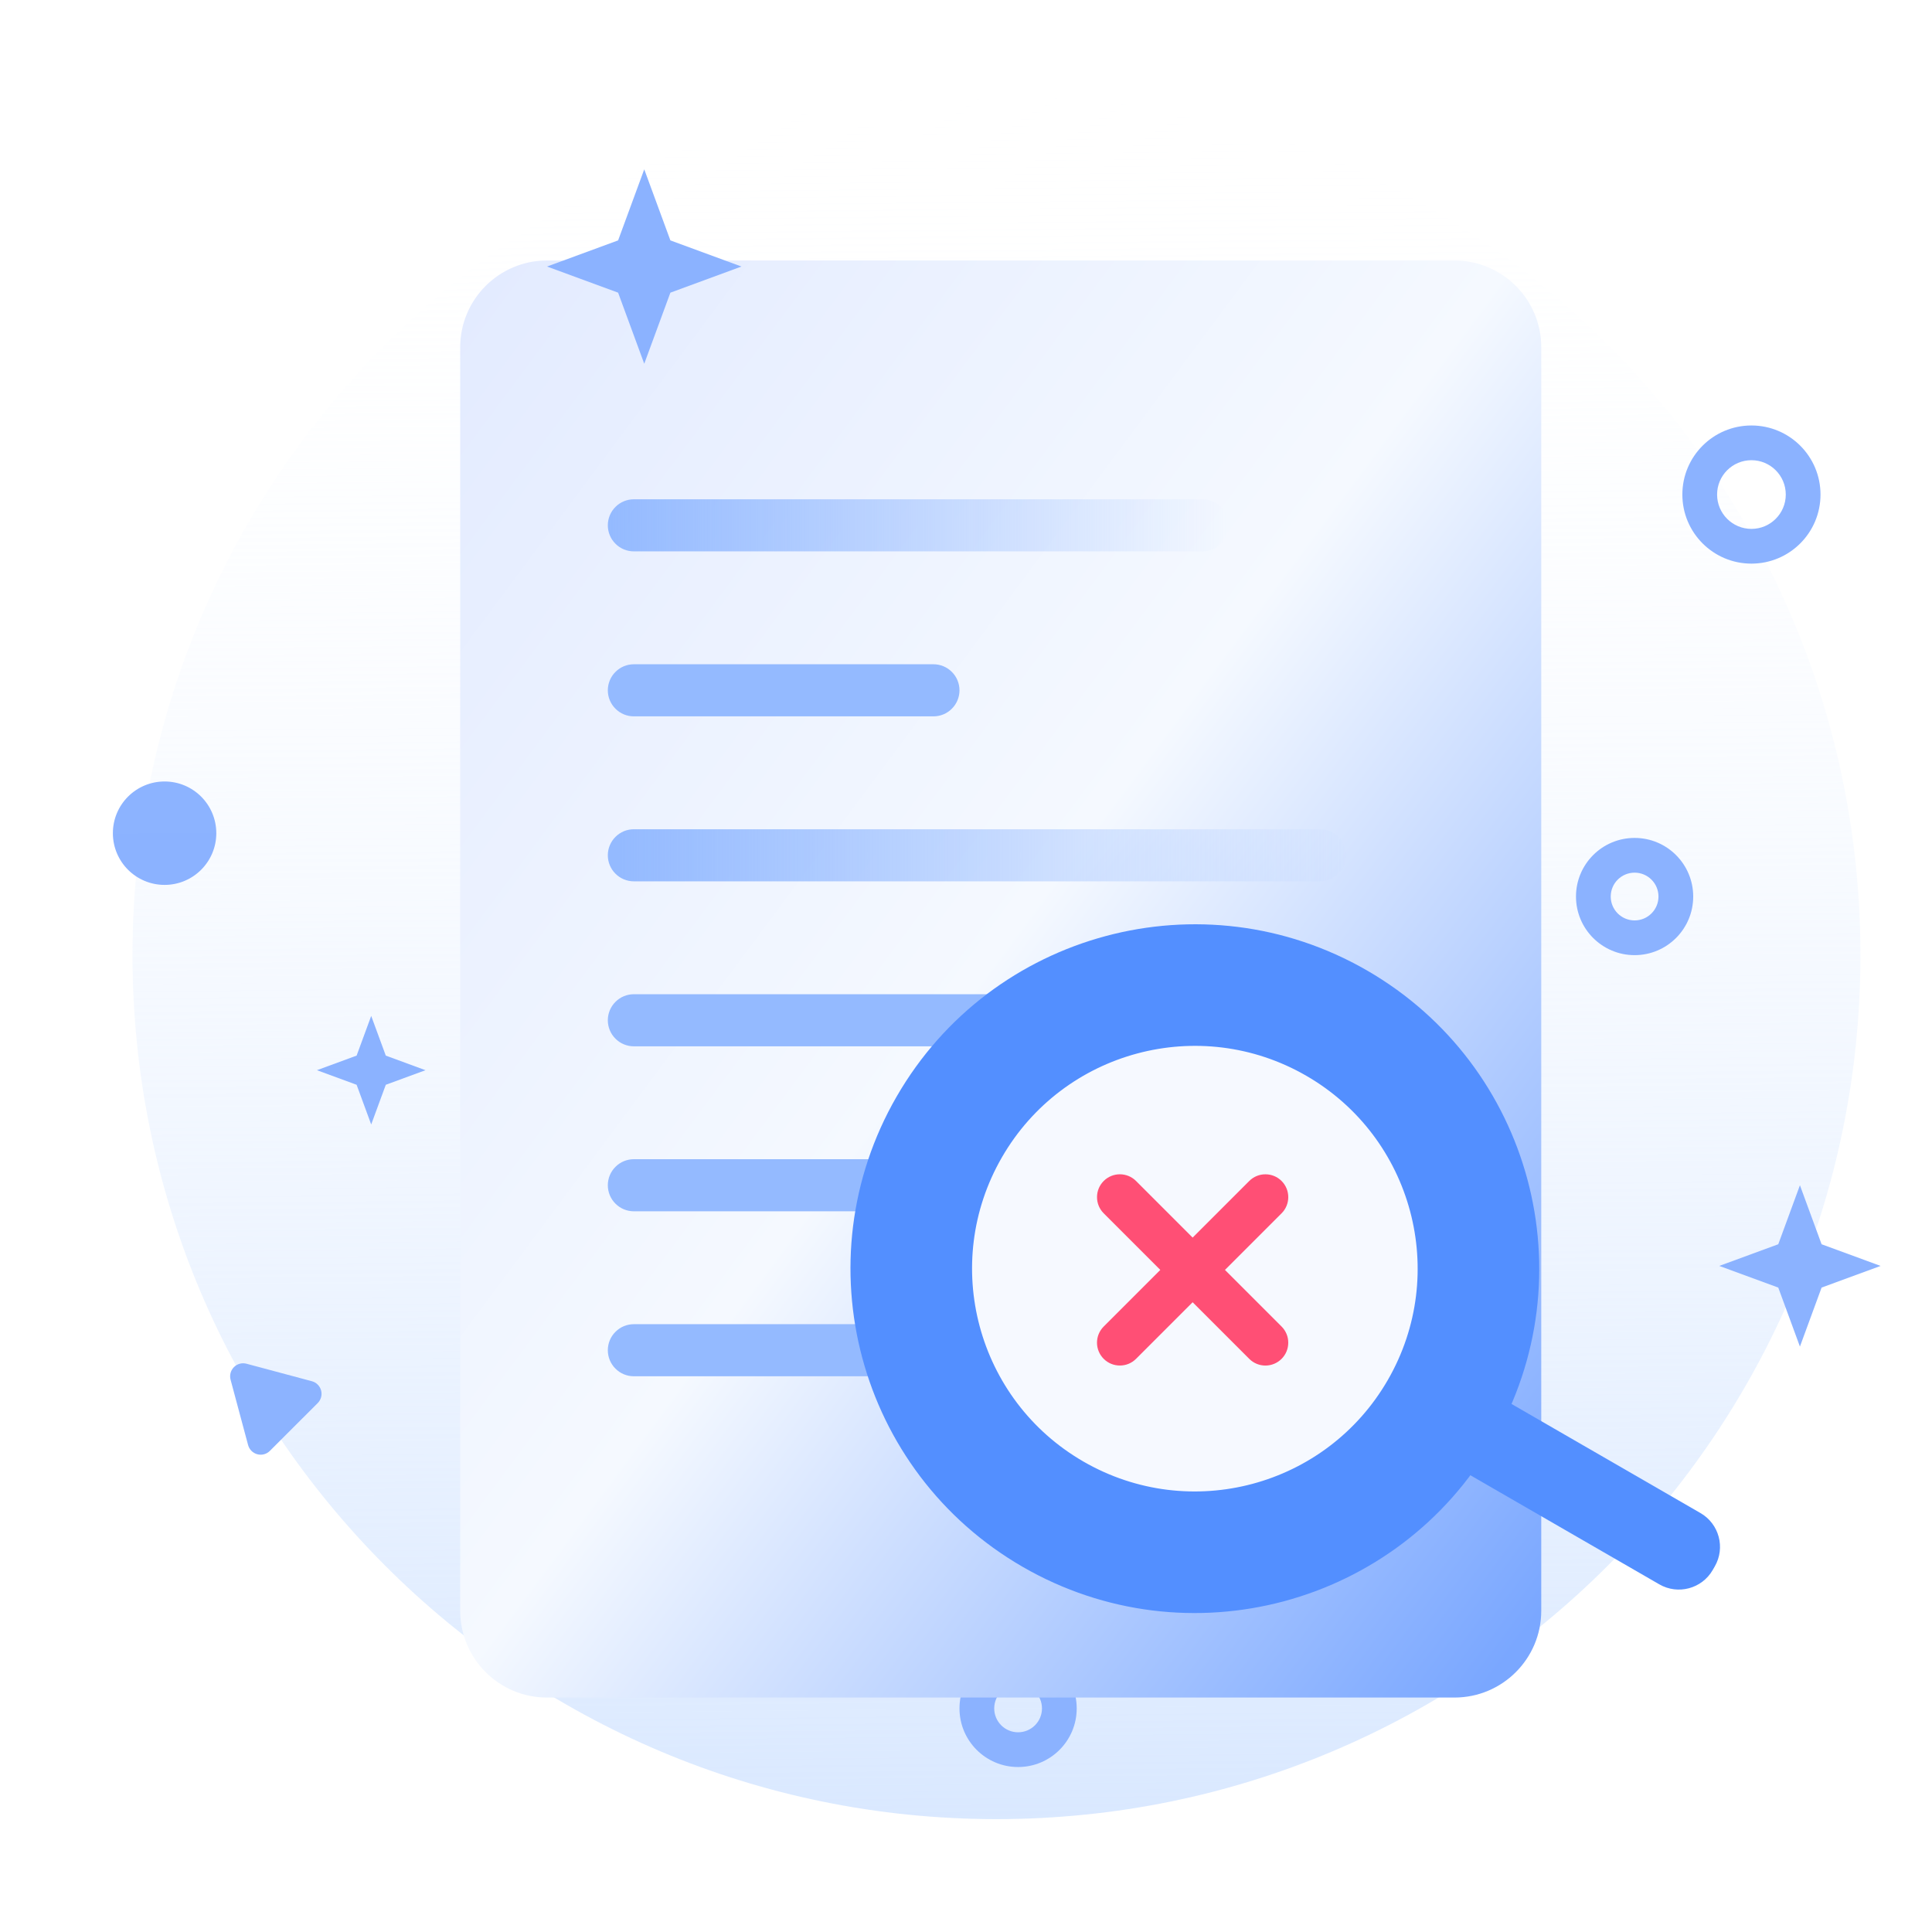 <svg xmlns="http://www.w3.org/2000/svg" xmlns:xlink="http://www.w3.org/1999/xlink" width="445" height="445" viewBox="0 0 445 445" fill="none"><g opacity="1"  transform="translate(0 0)  rotate(0)"><g opacity="1"  transform="translate(26 21)  rotate(0)"><path id="Ellipse 46" fill-rule="evenodd" fill="url(#linear_0)" opacity="1" d="M203.52 0C93.62 0 4.52 89.1 4.52 199C4.52 308.9 93.62 398 203.52 398C313.42 398 402.52 308.9 402.52 199C402.52 89.1 313.42 0 203.52 0Z"></path><path  id="Ellipse 48" style="fill:#8BB2FF; opacity:1;" d="M377.41,85c-4.369,0 -7.91,3.541 -7.91,7.91c0,4.369 3.541,7.91 7.91,7.91c4.369,0 7.91,-3.541 7.91,-7.91c0,-4.369 -3.541,-7.91 -7.91,-7.91zM377.41,77c8.787,0 15.91,7.123 15.91,15.91c0,8.787 -7.123,15.91 -15.91,15.91c-8.787,0 -15.91,-7.123 -15.91,-15.91c0,-8.787 7.123,-15.91 15.91,-15.91z"></path><path  id="Ellipse 52" style="fill:#8BB2FF; opacity:1;" d="M208.5,367c-3.038,0 -5.5,2.462 -5.5,5.5c0,3.038 2.462,5.5 5.5,5.5c3.038,0 5.5,-2.462 5.5,-5.5c0,-3.038 -2.462,-5.5 -5.5,-5.5zM208.5,359c7.456,0 13.5,6.044 13.5,13.5c0,7.456 -6.044,13.5 -13.5,13.5c-7.456,0 -13.5,-6.044 -13.5,-13.5c0,-7.456 6.044,-13.5 13.5,-13.5z"></path><path  id="Ellipse 53" style="fill:#8BB2FF; opacity:1;" d="M350.5,180c-3.038,0 -5.5,2.462 -5.5,5.5c0,3.038 2.462,5.5 5.5,5.5c3.038,0 5.5,-2.462 5.5,-5.5c0,-3.038 -2.462,-5.5 -5.5,-5.5zM350.5,172c7.456,0 13.5,6.044 13.5,13.5c0,7.456 -6.044,13.5 -13.5,13.5c-7.456,0 -13.5,-6.044 -13.5,-13.5c0,-7.456 6.044,-13.5 13.5,-13.5z"></path><path id="Ellipse 51" fill-rule="evenodd" fill="url(#linear_1)" opacity="1" d="M11.91 159C5.33 159 0 164.33 0 170.91C0 177.49 5.33 182.82 11.91 182.82C18.49 182.82 23.82 177.49 23.82 170.91C23.82 164.33 18.49 159 11.91 159Z"></path><path  id="Ellipse 49" style="fill:#8BB2FF; opacity:1;" d="M194.53,326c-3.054,0 -5.53,2.476 -5.53,5.53c0,3.054 2.476,5.53 5.53,5.53c3.054,0 5.53,-2.476 5.53,-5.53c0,-3.054 -2.476,-5.53 -5.53,-5.53zM194.53,318c7.472,0 13.53,6.058 13.53,13.53c0,7.472 -6.058,13.53 -13.53,13.53c-7.472,0 -13.53,-6.058 -13.53,-13.53c0,-7.472 6.058,-13.53 13.53,-13.53z"></path><g id="Star 1" filter="url(#filter_9)"><path id="Star 1" fill-rule="evenodd" style="fill:#8BB2FF" opacity="1" d="M62.86 222.14L59.5 213L56.14 222.14L47 225.5L56.14 228.86L59.5 238L62.86 228.86L72 225.5L62.86 222.14Z"></path></g><path id="Star 2" fill-rule="evenodd" style="fill:#8BB2FF" opacity="1" d="M393.57 265.59L388.58 252L383.59 265.59L370 270.58L383.59 275.57L388.58 289.16L393.57 275.57L407.16 270.58L393.57 265.59Z"></path><path id="Rectangle 38" fill-rule="evenodd" fill="url(#linear_2)" opacity="1" d="M100 370L309 370C320.05 370 329 361.05 329 350L329 59C329 47.95 320.05 39 309 39L100 39C88.95 39 80 47.95 80 59L80 350C80 361.05 88.95 370 100 370Z"></path><g id="Star 3" filter="url(#filter_13)"><path id="Star 3" fill-rule="evenodd" style="fill:#8BB2FF" opacity="1" d="M128.41 34.37L122.39 18L116.37 34.37L100 40.39L116.37 46.41L122.39 62.78L128.41 46.41L144.78 40.39L128.41 34.37Z"></path></g></g><path id="Rectangle 39" fill-rule="evenodd" fill="url(#linear_3)" opacity="1" d="M146 127L277 127C278.59 127 280.12 126.37 281.24 125.24C282.37 124.12 283 122.59 283 121L283 121C283 119.41 282.37 117.88 281.24 116.76C280.12 115.63 278.59 115 277 115L146 115C144.41 115 142.88 115.63 141.76 116.76C140.63 117.88 140 119.41 140 121L140 121C140 122.59 140.63 124.12 141.76 125.24C142.88 126.37 144.41 127 146 127Z"></path><path id="Rectangle 40" fill-rule="evenodd" style="fill:#94BAFF" opacity="1" d="M146 165L215 165C216.59 165 218.12 164.37 219.24 163.24C220.37 162.12 221 160.59 221 159L221 159C221 157.41 220.37 155.88 219.24 154.76C218.12 153.63 216.59 153 215 153L146 153C144.41 153 142.88 153.63 141.76 154.76C140.63 155.88 140 157.41 140 159L140 159C140 160.59 140.63 162.12 141.76 163.24C142.88 164.37 144.41 165 146 165Z"></path><path id="Rectangle 41" fill-rule="evenodd" fill="url(#linear_4)" opacity="1" d="M146 203L304 203C305.59 203 307.12 202.37 308.24 201.24C309.37 200.12 310 198.59 310 197L310 197C310 195.41 309.37 193.88 308.24 192.76C307.12 191.63 305.59 191 304 191L146 191C144.41 191 142.88 191.63 141.76 192.76C140.63 193.88 140 195.41 140 197L140 197C140 198.59 140.63 200.12 141.76 201.24C142.88 202.37 144.41 203 146 203Z"></path><path id="Rectangle 42" fill-rule="evenodd" style="fill:#94BAFF" opacity="1" d="M146 241L270 241C271.59 241 273.12 240.37 274.24 239.24C275.37 238.12 276 236.59 276 235L276 235C276 233.41 275.37 231.88 274.24 230.76C273.12 229.63 271.59 229 270 229L146 229C144.41 229 142.88 229.63 141.76 230.76C140.63 231.88 140 233.41 140 235L140 235C140 236.59 140.63 238.12 141.76 239.24C142.88 240.37 144.41 241 146 241Z"></path><path id="Rectangle 43" fill-rule="evenodd" style="fill:#94BAFF" opacity="1" d="M146 279L270 279C271.59 279 273.12 278.37 274.24 277.24C275.37 276.12 276 274.59 276 273L276 273C276 271.41 275.37 269.88 274.24 268.76C273.12 267.63 271.59 267 270 267L146 267C144.41 267 142.88 267.63 141.76 268.76C140.63 269.88 140 271.41 140 273L140 273C140 274.59 140.63 276.12 141.76 277.24C142.88 278.37 144.41 279 146 279Z"></path><path id="Rectangle 44" fill-rule="evenodd" style="fill:#94BAFF" opacity="1" d="M146 317L226 317C227.59 317 229.12 316.37 230.24 315.24C231.37 314.12 232 312.59 232 311L232 311C232 309.41 231.37 307.88 230.24 306.76C229.12 305.63 227.59 305 226 305L146 305C144.41 305 142.88 305.63 141.76 306.76C140.63 307.88 140 309.41 140 311L140 311C140 312.59 140.63 314.12 141.76 315.24C142.88 316.37 144.41 317 146 317Z"></path><g opacity="1"  transform="translate(185.999 316.118)  rotate(0)"><path id="Ellipse 52" fill-rule="evenodd" style="fill:#F6F9FF" opacity="1" d="M32.655 -56.56C14.62 -25.323 25.323 14.62 56.56 32.655C87.798 50.69 127.74 39.987 145.775 8.75C163.81 -22.488 153.108 -62.43 121.87 -80.465C90.633 -98.5 50.69 -87.798 32.655 -56.56Z"></path><path  id="Ellipse 52" style="fill:#538FFF; opacity:1;" d="M44.779,-49.56c-14.169,24.541 -5.761,55.922 18.781,70.091c24.541,14.169 55.922,5.761 70.091,-18.781c14.169,-24.541 5.76,-55.922 -18.781,-70.091c-24.541,-14.169 -55.922,-5.76 -70.091,18.781zM20.531,-63.56c21.901,-37.933 70.406,-50.93 108.339,-29.029c37.933,21.901 50.93,70.406 29.03,108.34c-21.901,37.933 -70.406,50.93 -108.34,29.029c-37.933,-21.901 -50.93,-70.406 -29.029,-108.34z"></path><path id="Rectangle 45" fill-rule="evenodd" style="fill:#538FFF" opacity="1" d="M208.487 45.511L208.967 44.679C211.452 40.375 209.976 34.87 205.672 32.385L150.099 0.3C145.795 -2.185 140.29 -0.71 137.805 3.594L137.325 4.426C134.84 8.73 136.315 14.235 140.619 16.72L196.192 48.805C200.496 51.29 206.001 49.815 208.487 45.511Z"></path><path id="Union" fill-rule="evenodd" style="fill:#FF4F75" opacity="1" d="M109.185,-10.581c0.99,0.99 1.548,2.326 1.541,3.719c0.007,1.393 -0.544,2.736 -1.534,3.726c-0.99,0.99 -2.327,1.549 -3.727,1.549c-1.4,0 -2.736,-0.559 -3.726,-1.549l-13.036,-13.036l-13.036,13.035c-0.99,0.99 -2.326,1.549 -3.719,1.541c-1.393,0.007 -2.736,-0.544 -3.727,-1.534c-0.99,-0.99 -1.549,-2.326 -1.549,-3.726c0,-1.4 0.559,-2.736 1.549,-3.726l13.035,-13.035l-13.043,-13.043c-0.99,-0.99 -1.542,-2.333 -1.534,-3.726c-0.007,-1.393 0.552,-2.729 1.542,-3.719c2.051,-2.051 5.388,-2.051 7.439,0l13.043,13.043l13.043,-13.043c0.99,-0.99 2.333,-1.542 3.726,-1.534c1.393,-0.007 2.73,0.551 3.72,1.542c2.05,2.051 2.05,5.388 0,7.439l-13.043,13.043z"></path></g><path id="Polygon 6" fill-rule="evenodd" style="fill:#8CB3FF" opacity="1" d="M53.109 317.787L57.142 332.836C57.419 333.869 58.225 334.678 59.264 334.959C60.302 335.24 61.403 334.945 62.161 334.182L73.185 323.164C73.944 322.401 74.238 321.298 73.961 320.264C73.684 319.231 72.877 318.422 71.839 318.141L56.783 314.11C55.745 313.83 54.644 314.125 53.885 314.887C53.127 315.649 52.832 316.753 53.109 317.787Z"></path></g><defs><linearGradient id="linear_0" x1="50%" y1="0%" x2="51%" y2="100%" gradientUnits="objectBoundingBox"><stop offset="0" stop-color="#FFFFFF" stop-opacity="0" /><stop offset="1" stop-color="#D9E8FF" stop-opacity="1" /></linearGradient><linearGradient id="linear_1" x1="50%" y1="0%" x2="51%" y2="100%" gradientUnits="objectBoundingBox"><stop offset="0" stop-color="#8CB3FF" stop-opacity="1" /><stop offset="1" stop-color="#8BB2FF" stop-opacity="1" /></linearGradient><filter id="filter_9" x="43" y="209" width="33" height="33" filterUnits="userSpaceOnUse" color-interpolation-filters="sRGB"><feFlood flood-opacity="0" result="BackgroundImageFix"/>
          <feBlend mode="normal" in="SourceGraphic" in2="BackgroundImageFix" result="shape"/>
          <feGaussianBlur stdDeviation="2" result="effect1_foregroundBlur" /></filter><linearGradient id="linear_2" x1="2.209%" y1="1.36%" x2="100%" y2="98.943%" gradientUnits="objectBoundingBox"><stop offset="0" stop-color="#E3EBFF" stop-opacity="1" /><stop offset="0.484" stop-color="#F5F9FF" stop-opacity="1" /><stop offset="0.974" stop-color="#7AA7FF" stop-opacity="1" /></linearGradient><filter id="filter_13" x="96" y="14" width="52.78" height="52.78" filterUnits="userSpaceOnUse" color-interpolation-filters="sRGB"><feFlood flood-opacity="0" result="BackgroundImageFix"/>
          <feBlend mode="normal" in="SourceGraphic" in2="BackgroundImageFix" result="shape"/>
          <feGaussianBlur stdDeviation="2" result="effect1_foregroundBlur" /></filter><linearGradient id="linear_3" x1="0%" y1="50%" x2="100%" y2="50%" gradientUnits="objectBoundingBox"><stop offset="0" stop-color="#94BAFF" stop-opacity="1" /><stop offset="1" stop-color="#94BAFF" stop-opacity="0" /></linearGradient><linearGradient id="linear_4" x1="1.471%" y1="50%" x2="101.765%" y2="50%" gradientUnits="objectBoundingBox"><stop offset="0" stop-color="#94BAFF" stop-opacity="1" /><stop offset="1" stop-color="#94BAFF" stop-opacity="0" /></linearGradient></defs></svg>